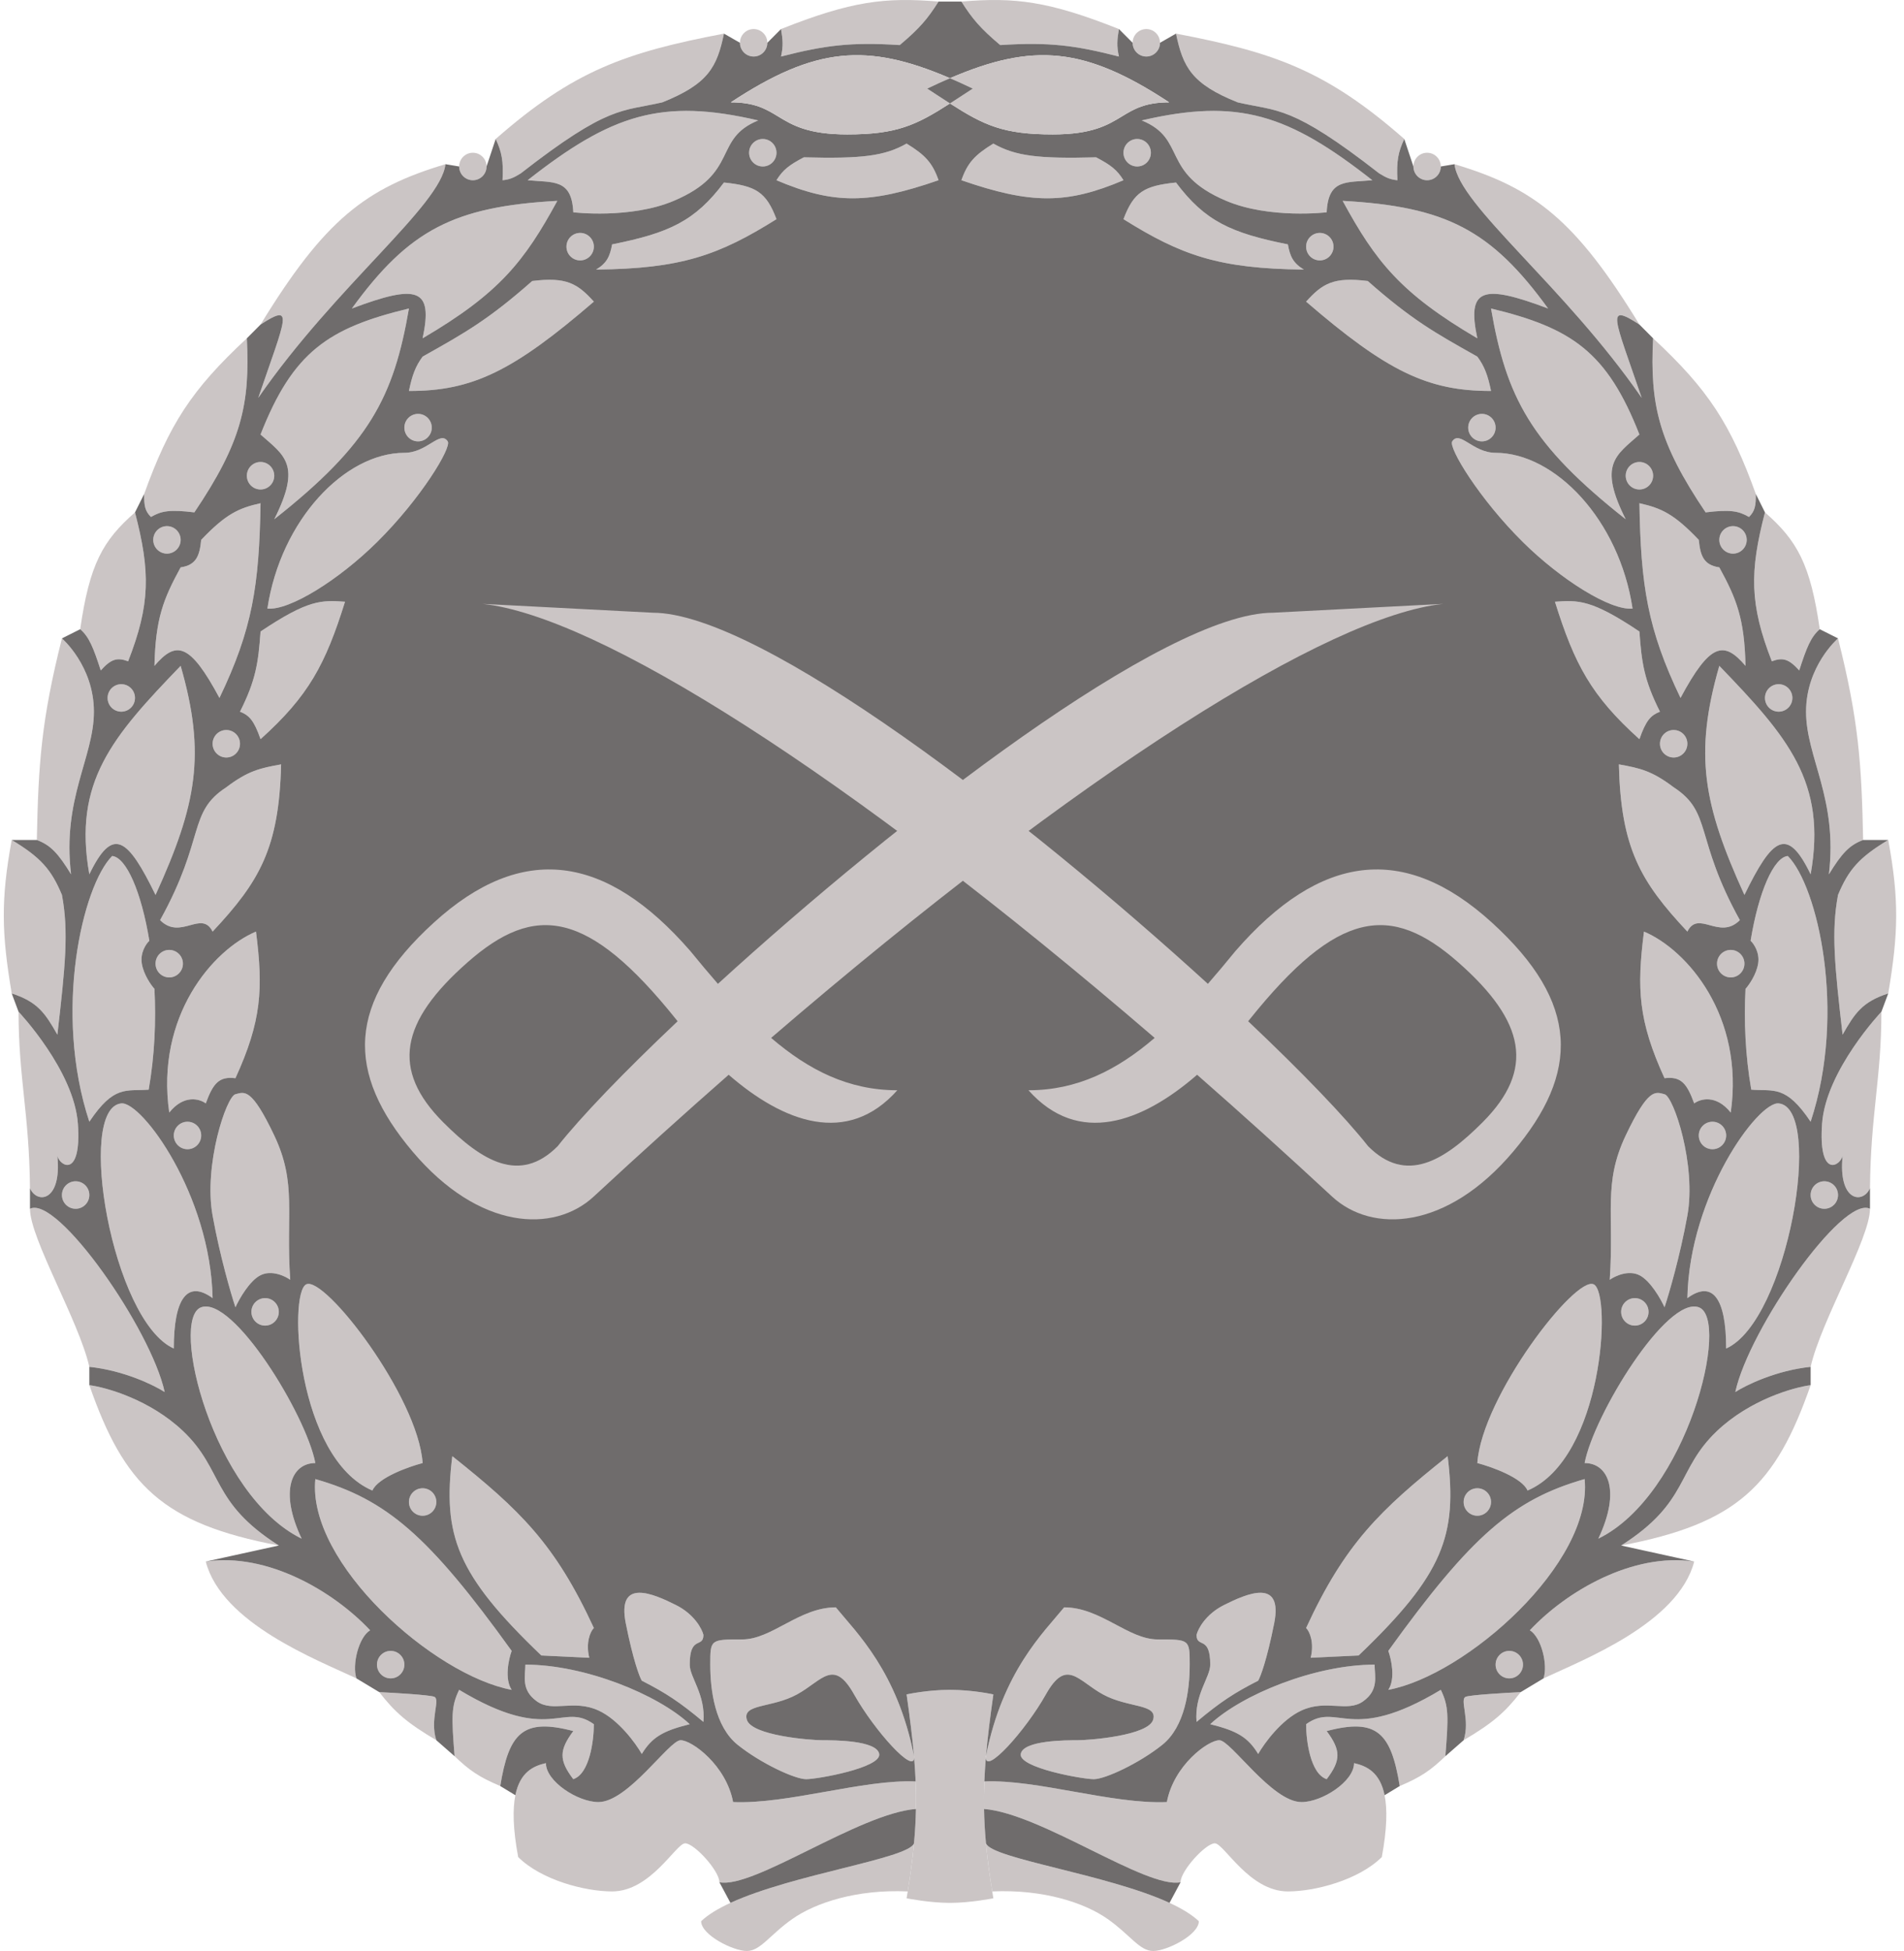 <svg width="164" height="168" viewBox="0 0 164 168" fill="none" xmlns="http://www.w3.org/2000/svg">
<path d="M78.186 162.871C73.763 162.674 70.224 163.858 68.257 165.238C66.291 166.619 65.505 168 64.325 168C63.145 168 60.392 166.619 60.392 165.436C60.997 164.861 61.872 164.338 62.917 163.858C68.325 161.374 78.274 160.051 78.727 158.729C78.609 160.007 78.43 161.36 78.186 162.871Z" fill="#CBC5C5"/>
<path d="M78.727 151.228C78.728 151.242 78.729 151.255 78.73 151.269C78.848 152.937 75.322 149.038 73.567 145.907C71.797 142.751 70.814 144.724 68.651 145.907C66.488 147.091 63.932 146.696 64.325 148.077C64.718 149.458 69.831 149.852 70.814 149.852C71.797 149.852 75.533 149.852 75.73 151.036C75.926 152.219 70.421 153.206 69.437 153.206C68.454 153.206 65.505 151.825 63.538 150.247C61.572 148.669 61.179 145.513 61.179 143.343C61.179 141.173 61.179 141.173 63.932 141.173C66.488 141.173 68.847 138.411 71.993 138.411C73.763 140.581 77.303 143.935 78.727 151.228Z" fill="#CBC5C5"/>
<path d="M59.409 143.343C59.409 140.778 60.589 141.962 60.589 140.778C60.458 140.252 59.802 139.003 58.229 138.214C56.263 137.228 53.117 135.847 53.903 139.792C54.532 142.948 55.083 144.395 55.28 144.724C57.327 145.773 58.485 146.515 60.589 148.274C60.785 145.907 59.409 144.447 59.409 143.343Z" fill="#CBC5C5"/>
<path d="M59.409 148.471C56.656 145.907 50.364 143.343 45.252 143.343C45.252 144.329 44.858 145.513 46.235 146.499C47.611 147.485 49.381 146.302 51.544 147.288C53.274 148.077 54.755 150.115 55.28 151.036C56.157 149.599 57.089 149.046 59.409 148.471Z" fill="#CBC5C5"/>
<path d="M49.381 153.206C50.797 152.732 51.151 149.852 51.151 148.471C48.398 146.499 47.414 150.247 39.549 145.513C38.856 146.941 38.888 147.809 39.156 151.228C40.415 152.43 41.233 153.014 43.089 153.797C43.834 149.23 45.034 147.912 49.381 149.063C48.162 150.705 48.128 151.564 49.381 153.206Z" fill="#CBC5C5"/>
<path d="M61.965 162.082C61.965 161.096 59.802 158.729 59.016 158.729C58.229 158.729 56.066 162.871 52.724 162.871C50.36 162.871 46.62 161.885 44.632 159.912C44.177 157.465 44.151 155.77 44.391 154.587C44.789 152.624 45.917 152.071 47.021 151.825C47.021 153.403 49.774 155.178 51.544 155.178C54.1 155.178 57.639 149.852 58.623 149.852C59.606 149.852 62.555 152.022 63.145 155.178C67.864 155.376 74.353 153.206 78.867 153.403C78.9 154.203 78.909 154.985 78.895 155.77C73.96 156.165 64.915 162.674 61.965 162.082Z" fill="#CBC5C5"/>
<path d="M50.757 142.751C50.443 141.489 50.823 140.515 51.151 140.187C47.81 132.94 44.784 130.03 38.959 125.392C38.125 132.222 39.307 135.552 46.628 142.554L50.757 142.751Z" fill="#CBC5C5"/>
<path d="M32.47 143.343C32.47 143.996 32.999 144.526 33.65 144.526C34.302 144.526 34.83 143.996 34.83 143.343C34.83 142.689 34.302 142.159 33.65 142.159C32.999 142.159 32.47 142.689 32.47 143.343Z" fill="#CBC5C5"/>
<path d="M35.223 129.337C35.223 129.991 35.751 130.521 36.403 130.521C37.055 130.521 37.583 129.991 37.583 129.337C37.583 128.684 37.055 128.154 36.403 128.154C35.751 128.154 35.223 128.684 35.223 129.337Z" fill="#CBC5C5"/>
<path d="M21.655 112.965C21.655 113.619 22.184 114.149 22.835 114.149C23.487 114.149 24.015 113.619 24.015 112.965C24.015 112.311 23.487 111.782 22.835 111.782C22.184 111.782 21.655 112.311 21.655 112.965Z" fill="#CBC5C5"/>
<path d="M5.335 102.905C5.335 103.559 5.863 104.088 6.515 104.088C7.166 104.088 7.695 103.559 7.695 102.905C7.695 102.251 7.166 101.721 6.515 101.721C5.863 101.721 5.335 102.251 5.335 102.905Z" fill="#CBC5C5"/>
<path d="M14.97 97.776C14.97 98.43 15.498 98.96 16.15 98.96C16.801 98.96 17.33 98.43 17.33 97.776C17.33 97.123 16.801 96.593 16.15 96.593C15.498 96.593 14.97 97.123 14.97 97.776Z" fill="#CBC5C5"/>
<path d="M13.397 82.982C13.397 83.635 13.925 84.165 14.577 84.165C15.228 84.165 15.757 83.635 15.757 82.982C15.757 82.328 15.228 81.798 14.577 81.798C13.925 81.798 13.397 82.328 13.397 82.982Z" fill="#CBC5C5"/>
<path d="M9.268 60.1C9.268 60.754 9.796 61.283 10.447 61.283C11.099 61.283 11.627 60.754 11.627 60.1C11.627 59.446 11.099 58.916 10.447 58.916C9.796 58.916 9.268 59.446 9.268 60.1Z" fill="#CBC5C5"/>
<path d="M18.313 64.045C18.313 64.699 18.841 65.229 19.493 65.229C20.144 65.229 20.672 64.699 20.672 64.045C20.672 63.391 20.144 62.862 19.493 62.862C18.841 62.862 18.313 63.391 18.313 64.045Z" fill="#CBC5C5"/>
<path d="M13.2 46.489C13.2 47.143 13.729 47.673 14.38 47.673C15.032 47.673 15.56 47.143 15.56 46.489C15.56 45.836 15.032 45.306 14.38 45.306C13.729 45.306 13.2 45.836 13.2 46.489Z" fill="#CBC5C5"/>
<path d="M21.262 40.966C21.262 41.62 21.791 42.15 22.442 42.15C23.094 42.15 23.622 41.62 23.622 40.966C23.622 40.312 23.094 39.782 22.442 39.782C21.791 39.782 21.262 40.312 21.262 40.966Z" fill="#CBC5C5"/>
<path d="M34.83 36.824C34.83 37.477 35.358 38.007 36.01 38.007C36.661 38.007 37.19 37.477 37.19 36.824C37.19 36.17 36.661 35.64 36.01 35.64C35.358 35.64 34.83 36.17 34.83 36.824Z" fill="#CBC5C5"/>
<path d="M48.791 21.24C48.791 21.894 49.319 22.424 49.971 22.424C50.622 22.424 51.151 21.894 51.151 21.24C51.151 20.587 50.622 20.057 49.971 20.057C49.319 20.057 48.791 20.587 48.791 21.24Z" fill="#CBC5C5"/>
<path d="M39.549 14.336C39.549 14.99 40.077 15.52 40.729 15.52C41.38 15.52 41.909 14.99 41.909 14.336C41.909 13.682 41.38 13.153 40.729 13.153C40.077 13.153 39.549 13.682 39.549 14.336Z" fill="#CBC5C5"/>
<path d="M64.522 13.153C64.522 13.806 65.05 14.336 65.701 14.336C66.353 14.336 66.881 13.806 66.881 13.153C66.881 12.499 66.353 11.969 65.701 11.969C65.05 11.969 64.522 12.499 64.522 13.153Z" fill="#CBC5C5"/>
<path d="M63.735 3.684C63.735 4.338 64.263 4.868 64.915 4.868C65.566 4.868 66.094 4.338 66.094 3.684C66.094 3.031 65.566 2.501 64.915 2.501C64.263 2.501 63.735 3.031 63.735 3.684Z" fill="#CBC5C5"/>
<path d="M44.072 142.159C43.809 142.883 43.442 144.566 44.072 145.513C37.383 144.273 26.446 134.609 27.161 127.365C33.266 129.111 36.905 132.207 44.072 142.159Z" fill="#CBC5C5"/>
<path d="M36.403 125.984C36.01 120.264 27.948 109.809 26.375 110.598C24.802 111.387 25.588 125.59 32.077 128.351C32.549 127.247 35.158 126.313 36.403 125.984Z" fill="#CBC5C5"/>
<path d="M31.88 140.384C28.734 137.031 23.032 133.677 17.723 134.466C19.099 139.792 27.358 142.948 30.701 144.526C30.307 143.343 30.897 140.976 31.88 140.384Z" fill="#CBC5C5"/>
<path d="M37.583 149.852C36.993 148.077 37.976 146.302 37.386 146.104C36.914 145.947 34.043 145.776 32.667 145.71C34.005 147.434 35.047 148.353 37.583 149.852Z" fill="#CBC5C5"/>
<path d="M27.161 125.984C26.375 121.842 20.082 111.584 17.33 112.571C14.577 113.557 18.313 128.746 25.982 132.494C24.015 128.351 25.146 125.984 27.161 125.984Z" fill="#CBC5C5"/>
<path d="M24.998 110.203C24.605 104.483 25.588 101.919 23.622 97.776C21.655 93.634 21.066 94.028 20.279 94.226C19.493 94.423 17.526 100.341 18.313 104.68C18.942 108.152 19.886 111.387 20.279 112.571C20.607 111.847 21.498 110.282 22.442 109.809C23.386 109.336 24.54 109.875 24.998 110.203Z" fill="#CBC5C5"/>
<path d="M18.313 111.782C18.136 102.905 12.217 94.837 10.447 95.015C6.515 95.409 9.661 113.754 14.97 116.121C14.97 111.782 16.15 110.203 18.313 111.782Z" fill="#CBC5C5"/>
<path d="M24.015 133.085C18.116 129.337 19.296 126.576 15.757 123.222C12.925 120.54 9.202 119.475 7.695 119.277C10.699 127.891 13.989 131.19 24.015 133.085Z" fill="#CBC5C5"/>
<path d="M14.184 119.869C13.004 114.442 4.942 102.905 2.582 104.088C2.582 106.653 6.803 113.754 7.695 117.699C10.683 118.015 13.266 119.277 14.184 119.869Z" fill="#CBC5C5"/>
<path d="M22.049 80.22C18.313 81.798 13.397 87.519 14.577 95.804C15.835 94.226 17.198 94.62 17.723 95.015C18.365 93.26 18.881 92.672 20.279 92.845C22.543 87.896 22.676 85.135 22.049 80.22Z" fill="#CBC5C5"/>
<path d="M9.661 73.711C7.105 76.275 4.572 87.129 7.695 96.593C9.839 93.39 10.875 93.985 12.807 93.831C13.323 90.881 13.446 87.892 13.303 85.152C13.006 84.823 12.374 83.929 12.217 82.982C12.06 82.035 12.583 81.272 12.864 81.009C12.174 76.786 10.87 73.823 9.661 73.711Z" fill="#CBC5C5"/>
<path d="M1.599 87.124C1.599 92.845 2.521 95.882 2.582 102.313C3.172 103.694 5.335 103.497 4.942 99.552C5.223 100.492 7.027 101.396 6.711 96.79C6.396 92.184 1.599 87.124 1.599 87.124Z" fill="#CBC5C5"/>
<path d="M24.212 65.82C24.038 73.016 22.371 75.892 18.313 80.22C17.358 78.31 15.56 81.009 13.79 79.234C17.723 72.133 16.15 69.963 19.493 67.793C21.365 66.373 22.389 66.148 24.212 65.82Z" fill="#CBC5C5"/>
<path d="M15.56 57.338C9.661 63.453 6.28 67.343 7.695 75.289C9.715 71.104 10.992 72.134 13.397 77.064C16.949 69.273 17.751 64.948 15.56 57.338Z" fill="#CBC5C5"/>
<path d="M4.942 89.097C5.628 83.149 5.925 80.22 5.335 77.064C4.424 74.873 3.499 73.827 1.009 72.33C0.06 77.495 0.138 80.381 1.009 85.546C3.23 86.263 3.888 87.236 4.942 89.097Z" fill="#CBC5C5"/>
<path d="M6.122 75.289C5.335 68.779 8.088 65.229 8.088 61.283C8.088 57.338 5.335 54.971 5.335 54.971C3.557 62.022 3.306 65.756 3.172 72.33C4.351 72.774 5.003 73.462 6.122 75.289Z" fill="#CBC5C5"/>
<path d="M29.718 51.815C28.025 57.227 26.583 59.924 22.442 63.651C21.875 62.029 21.475 61.605 20.672 61.283C22.038 58.575 22.252 57.064 22.442 54.38C26.582 51.604 27.709 51.678 29.718 51.815Z" fill="#CBC5C5"/>
<path d="M18.903 60.1C16.343 55.328 15.162 55.163 13.303 57.338C13.397 53.266 14.069 51.582 15.56 48.856C16.945 48.654 17.196 47.802 17.33 46.489C19.457 44.256 20.551 43.757 22.442 43.333C22.324 50.416 21.75 54.174 18.903 60.1Z" fill="#CBC5C5"/>
<path d="M11.627 44.122C8.838 46.56 7.709 48.612 6.908 54.182C7.664 54.83 8.038 55.745 8.678 57.733C9.574 56.736 10.093 56.594 11.037 56.944C12.954 52.038 12.957 49.232 11.627 44.122Z" fill="#CBC5C5"/>
<path d="M23.032 52.407C24.182 44.756 29.718 38.993 34.83 38.993C36.796 38.993 37.91 37.021 38.566 38.007C38.917 38.536 36.249 42.95 32.47 46.686C29.204 49.916 24.947 52.59 23.032 52.407Z" fill="#CBC5C5"/>
<path d="M35.223 26.566C28.267 28.241 25.232 30.306 22.442 37.415C24.479 39.225 26.009 39.985 23.622 44.714C31.83 38.242 33.908 34.195 35.223 26.566Z" fill="#CBC5C5"/>
<path d="M21.262 29.131C16.466 33.587 14.576 36.557 12.414 42.544C12.411 43.509 12.472 43.998 13.004 44.517C13.893 43.999 14.628 43.86 16.74 44.122C20.816 38.076 21.545 34.815 21.262 29.131Z" fill="#CBC5C5"/>
<path d="M48.004 17.295C39.118 17.788 35.226 19.79 30.307 26.566C35.976 24.431 37.323 24.823 36.403 29.131C43.003 25.259 45.157 22.524 48.004 17.295Z" fill="#CBC5C5"/>
<path d="M38.369 14.139C37.976 17.689 28.931 24.593 22.245 34.259C24.605 27.355 25.406 26.02 22.442 27.947C27.938 18.958 31.478 16.194 38.369 14.139Z" fill="#CBC5C5"/>
<path d="M51.151 25.974C49.748 24.422 48.793 23.828 45.841 24.199C42.077 27.521 40.041 28.665 36.567 30.616L36.403 30.709C35.786 31.543 35.505 32.308 35.223 33.667C40.701 33.679 44.215 31.948 51.151 25.974Z" fill="#CBC5C5"/>
<path d="M58.033 17.295C54.297 18.873 49.381 18.281 49.381 18.281C49.247 15.362 47.64 15.737 45.448 15.52C52.701 9.82 57.016 8.437 65.308 10.371C61.375 11.969 63.735 14.886 58.033 17.295Z" fill="#CBC5C5"/>
<path d="M51.347 23.213C58.681 23.14 61.916 21.98 66.881 18.873C65.997 16.517 65.083 15.999 62.358 15.717C59.866 19.047 57.606 20.068 52.724 21.043C52.533 22.091 52.267 22.656 51.347 23.213Z" fill="#CBC5C5"/>
<path d="M62.358 2.895C61.758 5.762 61.027 7.222 57.049 8.813C53.553 9.623 52.442 9.017 44.858 14.928C44.223 15.327 43.879 15.459 43.285 15.52C43.374 13.868 43.222 13.09 42.695 11.969C49.423 6.063 53.904 4.511 62.358 2.895Z" fill="#CBC5C5"/>
<path d="M80.842 15.52C80.315 14.021 79.694 13.346 78.089 12.364C76.182 13.445 74.211 13.678 69.241 13.547C67.978 14.207 67.432 14.629 66.881 15.52C71.775 17.598 74.855 17.591 80.842 15.52Z" fill="#CBC5C5"/>
<path d="M80.842 0.134C79.909 1.607 79.225 2.43 77.499 3.881C73.266 3.612 71.055 3.903 67.274 4.868C67.478 3.945 67.427 3.424 67.274 2.501C73.368 0.082 76.244 -0.247 80.842 0.134Z" fill="#CBC5C5"/>
<path d="M85.466 162.871C89.889 162.674 93.428 163.858 95.395 165.238C97.361 166.619 98.148 168 99.328 168C100.507 168 103.26 166.619 103.26 165.436C102.655 164.861 101.78 164.338 100.736 163.858C95.327 161.374 85.379 160.051 84.926 158.729C85.043 160.007 85.222 161.36 85.466 162.871Z" fill="#CBC5C5"/>
<path d="M84.926 151.228C84.924 151.242 84.923 151.255 84.922 151.269C84.805 152.937 88.33 149.038 90.086 145.907C91.856 142.751 92.839 144.724 95.002 145.907C97.165 147.091 99.721 146.696 99.328 148.077C98.934 149.458 93.822 149.852 92.839 149.852C91.856 149.852 88.119 149.852 87.923 151.036C87.726 152.219 93.232 153.206 94.215 153.206C95.198 153.206 98.148 151.825 100.114 150.247C102.08 148.669 102.474 145.513 102.474 143.343C102.474 141.173 102.474 141.173 99.721 141.173C97.165 141.173 94.805 138.411 91.659 138.411C89.889 140.581 86.35 143.935 84.926 151.228Z" fill="#CBC5C5"/>
<path d="M104.243 143.343C104.243 140.778 103.064 141.962 103.064 140.778C103.195 140.252 103.85 139.003 105.423 138.214C107.389 137.228 110.536 135.847 109.749 139.792C109.12 142.948 108.569 144.395 108.373 144.724C106.325 145.773 105.167 146.515 103.064 148.274C102.867 145.907 104.243 144.447 104.243 143.343Z" fill="#CBC5C5"/>
<path d="M104.243 148.471C106.996 145.907 113.288 143.343 118.401 143.343C118.401 144.329 118.794 145.513 117.418 146.499C116.041 147.485 114.272 146.302 112.109 147.288C110.378 148.077 108.897 150.115 108.373 151.036C107.496 149.599 106.564 149.046 104.243 148.471Z" fill="#CBC5C5"/>
<path d="M114.272 153.206C112.856 152.732 112.502 149.852 112.502 148.471C115.255 146.499 116.238 150.247 124.103 145.513C124.796 146.941 124.764 147.809 124.496 151.228C123.238 152.43 122.419 153.014 120.564 153.797C119.818 149.23 118.618 147.912 114.272 149.063C115.491 150.705 115.524 151.564 114.272 153.206Z" fill="#CBC5C5"/>
<path d="M101.687 162.082C101.687 161.096 103.85 158.729 104.637 158.729C105.423 158.729 107.586 162.871 110.929 162.871C113.293 162.871 117.033 161.885 119.021 159.912C119.476 157.465 119.501 155.77 119.261 154.587C118.863 152.624 117.735 152.071 116.631 151.825C116.631 153.403 113.878 155.178 112.109 155.178C109.552 155.178 106.013 149.852 105.03 149.852C104.047 149.852 101.097 152.022 100.507 155.178C95.788 155.376 89.299 153.206 84.785 153.403C84.752 154.203 84.743 154.985 84.758 155.77C89.692 156.165 98.738 162.674 101.687 162.082Z" fill="#CBC5C5"/>
<path d="M112.895 142.751C113.21 141.489 112.83 140.515 112.502 140.187C115.843 132.94 118.868 130.03 124.693 125.392C125.527 132.222 124.346 135.552 117.024 142.554L112.895 142.751Z" fill="#CBC5C5"/>
<path d="M131.182 143.343C131.182 143.996 130.654 144.526 130.002 144.526C129.351 144.526 128.822 143.996 128.822 143.343C128.822 142.689 129.351 142.159 130.002 142.159C130.654 142.159 131.182 142.689 131.182 143.343Z" fill="#CBC5C5"/>
<path d="M128.429 129.337C128.429 129.991 127.901 130.521 127.249 130.521C126.598 130.521 126.07 129.991 126.07 129.337C126.07 128.684 126.598 128.154 127.249 128.154C127.901 128.154 128.429 128.684 128.429 129.337Z" fill="#CBC5C5"/>
<path d="M141.997 112.965C141.997 113.619 141.469 114.149 140.817 114.149C140.165 114.149 139.637 113.619 139.637 112.965C139.637 112.311 140.165 111.782 140.817 111.782C141.469 111.782 141.997 112.311 141.997 112.965Z" fill="#CBC5C5"/>
<path d="M158.317 102.905C158.317 103.559 157.789 104.088 157.138 104.088C156.486 104.088 155.958 103.559 155.958 102.905C155.958 102.251 156.486 101.721 157.138 101.721C157.789 101.721 158.317 102.251 158.317 102.905Z" fill="#CBC5C5"/>
<path d="M148.682 97.776C148.682 98.43 148.154 98.96 147.503 98.96C146.851 98.96 146.323 98.43 146.323 97.776C146.323 97.123 146.851 96.593 147.503 96.593C148.154 96.593 148.682 97.123 148.682 97.776Z" fill="#CBC5C5"/>
<path d="M150.255 82.982C150.255 83.635 149.727 84.165 149.076 84.165C148.424 84.165 147.896 83.635 147.896 82.982C147.896 82.328 148.424 81.798 149.076 81.798C149.727 81.798 150.255 82.328 150.255 82.982Z" fill="#CBC5C5"/>
<path d="M154.385 60.1C154.385 60.754 153.856 61.283 153.205 61.283C152.553 61.283 152.025 60.754 152.025 60.1C152.025 59.446 152.553 58.916 153.205 58.916C153.856 58.916 154.385 59.446 154.385 60.1Z" fill="#CBC5C5"/>
<path d="M145.34 64.045C145.34 64.699 144.811 65.229 144.16 65.229C143.508 65.229 142.98 64.699 142.98 64.045C142.98 63.391 143.508 62.862 144.16 62.862C144.811 62.862 145.34 63.391 145.34 64.045Z" fill="#CBC5C5"/>
<path d="M150.452 46.489C150.452 47.143 149.924 47.673 149.272 47.673C148.621 47.673 148.092 47.143 148.092 46.489C148.092 45.836 148.621 45.306 149.272 45.306C149.924 45.306 150.452 45.836 150.452 46.489Z" fill="#CBC5C5"/>
<path d="M142.39 40.966C142.39 41.62 141.862 42.15 141.21 42.15C140.559 42.15 140.03 41.62 140.03 40.966C140.03 40.312 140.559 39.782 141.21 39.782C141.862 39.782 142.39 40.312 142.39 40.966Z" fill="#CBC5C5"/>
<path d="M128.822 36.824C128.822 37.477 128.294 38.007 127.643 38.007C126.991 38.007 126.463 37.477 126.463 36.824C126.463 36.17 126.991 35.64 127.643 35.64C128.294 35.64 128.822 36.17 128.822 36.824Z" fill="#CBC5C5"/>
<path d="M114.861 21.24C114.861 21.894 114.333 22.424 113.682 22.424C113.03 22.424 112.502 21.894 112.502 21.24C112.502 20.587 113.03 20.057 113.682 20.057C114.333 20.057 114.861 20.587 114.861 21.24Z" fill="#CBC5C5"/>
<path d="M124.103 14.336C124.103 14.99 123.575 15.52 122.923 15.52C122.272 15.52 121.744 14.99 121.744 14.336C121.744 13.682 122.272 13.153 122.923 13.153C123.575 13.153 124.103 13.682 124.103 14.336Z" fill="#CBC5C5"/>
<path d="M99.131 13.153C99.131 13.806 98.603 14.336 97.951 14.336C97.299 14.336 96.771 13.806 96.771 13.153C96.771 12.499 97.299 11.969 97.951 11.969C98.603 11.969 99.131 12.499 99.131 13.153Z" fill="#CBC5C5"/>
<path d="M99.917 3.684C99.917 4.338 99.389 4.868 98.738 4.868C98.086 4.868 97.558 4.338 97.558 3.684C97.558 3.031 98.086 2.501 98.738 2.501C99.389 2.501 99.917 3.031 99.917 3.684Z" fill="#CBC5C5"/>
<path d="M119.581 142.159C119.843 142.883 120.21 144.566 119.581 145.513C126.27 144.273 137.207 134.609 136.491 127.365C130.387 129.111 126.748 132.207 119.581 142.159Z" fill="#CBC5C5"/>
<path d="M127.249 125.984C127.643 120.264 135.705 109.809 137.278 110.598C138.851 111.387 138.064 125.59 131.575 128.351C131.103 127.247 128.495 126.313 127.249 125.984Z" fill="#CBC5C5"/>
<path d="M131.772 140.384C134.918 137.031 140.62 133.677 145.929 134.466C144.553 139.792 136.294 142.948 132.952 144.526C133.345 143.343 132.755 140.976 131.772 140.384Z" fill="#CBC5C5"/>
<path d="M126.07 149.852C126.659 148.077 125.676 146.302 126.266 146.104C126.738 145.947 129.609 145.776 130.985 145.71C129.648 147.434 128.605 148.353 126.07 149.852Z" fill="#CBC5C5"/>
<path d="M136.491 125.984C137.278 121.842 143.57 111.584 146.323 112.571C149.076 113.557 145.34 128.746 137.671 132.494C139.637 128.351 138.507 125.984 136.491 125.984Z" fill="#CBC5C5"/>
<path d="M138.654 110.203C139.047 104.483 138.064 101.919 140.03 97.776C141.997 93.634 142.587 94.028 143.373 94.226C144.16 94.423 146.126 100.341 145.34 104.68C144.71 108.152 143.767 111.387 143.373 112.571C143.046 111.847 142.154 110.282 141.21 109.809C140.266 109.336 139.113 109.875 138.654 110.203Z" fill="#CBC5C5"/>
<path d="M145.34 111.782C145.516 102.905 151.435 94.837 153.205 95.015C157.138 95.409 153.991 113.754 148.682 116.121C148.682 111.782 147.503 110.203 145.34 111.782Z" fill="#CBC5C5"/>
<path d="M139.637 133.085C145.536 129.337 144.356 126.576 147.896 123.222C150.727 120.54 154.45 119.475 155.958 119.277C152.953 127.891 149.663 131.19 139.637 133.085Z" fill="#CBC5C5"/>
<path d="M149.469 119.869C150.649 114.442 158.711 102.905 161.07 104.088C161.07 106.653 156.849 113.754 155.958 117.699C152.969 118.015 150.386 119.277 149.469 119.869Z" fill="#CBC5C5"/>
<path d="M141.604 80.22C145.34 81.798 150.255 87.519 149.076 95.804C147.817 94.226 146.454 94.62 145.929 95.015C145.287 93.26 144.772 92.672 143.373 92.845C141.109 87.896 140.977 85.135 141.604 80.22Z" fill="#CBC5C5"/>
<path d="M153.991 73.711C156.548 76.275 159.081 87.129 155.958 96.593C153.813 93.39 152.777 93.985 150.845 93.831C150.329 90.881 150.207 87.892 150.35 85.152C150.646 84.823 151.278 83.929 151.435 82.982C151.592 82.035 151.069 81.272 150.788 81.009C151.478 76.786 152.782 73.823 153.991 73.711Z" fill="#CBC5C5"/>
<path d="M162.053 87.124C162.053 92.845 161.132 95.882 161.07 102.313C160.48 103.694 158.317 103.497 158.711 99.552C158.429 100.492 156.626 101.396 156.941 96.79C157.256 92.184 162.053 87.124 162.053 87.124Z" fill="#CBC5C5"/>
<path d="M139.441 65.82C139.615 73.016 141.282 75.892 145.34 80.22C146.295 78.31 148.092 81.009 149.862 79.234C145.929 72.133 147.503 69.963 144.16 67.793C142.287 66.373 141.264 66.148 139.441 65.82Z" fill="#CBC5C5"/>
<path d="M148.092 57.338C153.991 63.453 157.372 67.343 155.958 75.289C153.938 71.104 152.66 72.134 150.255 77.064C146.704 69.273 145.901 64.948 148.092 57.338Z" fill="#CBC5C5"/>
<path d="M158.711 89.097C158.024 83.149 157.727 80.22 158.317 77.064C159.228 74.873 160.153 73.827 162.643 72.33C163.593 77.495 163.514 80.381 162.643 85.546C160.422 86.263 159.764 87.236 158.711 89.097Z" fill="#CBC5C5"/>
<path d="M157.531 75.289C158.317 68.779 155.564 65.229 155.564 61.283C155.564 57.338 158.317 54.971 158.317 54.971C160.095 62.022 160.347 65.756 160.48 72.33C159.301 72.774 158.65 73.462 157.531 75.289Z" fill="#CBC5C5"/>
<path d="M133.935 51.815C135.628 57.227 137.069 59.924 141.21 63.651C141.777 62.029 142.177 61.605 142.98 61.283C141.615 58.575 141.4 57.064 141.21 54.38C137.07 51.604 135.944 51.678 133.935 51.815Z" fill="#CBC5C5"/>
<path d="M144.75 60.1C147.309 55.328 148.491 55.163 150.35 57.338C150.255 53.266 149.583 51.582 148.092 48.856C146.707 48.654 146.457 47.802 146.323 46.489C144.196 44.256 143.101 43.757 141.21 43.333C141.329 50.416 141.903 54.174 144.75 60.1Z" fill="#CBC5C5"/>
<path d="M152.025 44.122C154.814 46.56 155.943 48.612 156.744 54.182C155.988 54.83 155.614 55.745 154.975 57.733C154.078 56.736 153.56 56.594 152.615 56.944C150.698 52.038 150.695 49.232 152.025 44.122Z" fill="#CBC5C5"/>
<path d="M140.62 52.407C139.471 44.756 133.935 38.993 128.822 38.993C126.856 38.993 125.742 37.021 125.086 38.007C124.735 38.536 127.404 42.95 131.182 46.686C134.449 49.916 138.706 52.59 140.62 52.407Z" fill="#CBC5C5"/>
<path d="M128.429 26.566C135.385 28.241 138.42 30.306 141.21 37.415C139.174 39.225 137.643 39.985 140.03 44.714C131.822 38.242 129.744 34.195 128.429 26.566Z" fill="#CBC5C5"/>
<path d="M142.39 29.131C147.186 33.587 149.077 36.557 151.239 42.544C151.241 43.509 151.18 43.998 150.649 44.517C149.759 43.999 149.024 43.86 146.913 44.122C142.837 38.076 142.107 34.815 142.39 29.131Z" fill="#CBC5C5"/>
<path d="M115.648 17.295C124.534 17.788 128.427 19.79 133.345 26.566C127.676 24.431 126.329 24.823 127.249 29.131C120.65 25.259 118.496 22.524 115.648 17.295Z" fill="#CBC5C5"/>
<path d="M125.283 14.139C125.676 17.689 134.721 24.593 141.407 34.259C139.047 27.355 138.246 26.02 141.21 27.947C135.714 18.958 132.175 16.194 125.283 14.139Z" fill="#CBC5C5"/>
<path d="M112.502 25.974C113.904 24.422 114.859 23.828 117.811 24.199C121.576 27.521 123.612 28.665 127.086 30.616L127.249 30.709C127.866 31.543 128.148 32.308 128.429 33.667C122.951 33.679 119.438 31.948 112.502 25.974Z" fill="#CBC5C5"/>
<path d="M105.62 17.295C109.356 18.873 114.272 18.281 114.272 18.281C114.405 15.362 116.013 15.737 118.204 15.52C110.951 9.82 106.637 8.437 98.344 10.371C102.277 11.969 99.917 14.886 105.62 17.295Z" fill="#CBC5C5"/>
<path d="M112.305 23.213C104.971 23.14 101.736 21.98 96.771 18.873C97.656 16.517 98.569 15.999 101.294 15.717C103.786 19.047 106.047 20.068 110.929 21.043C111.119 22.091 111.386 22.656 112.305 23.213Z" fill="#CBC5C5"/>
<path d="M101.294 2.895C101.895 5.762 102.625 7.222 106.603 8.813C110.1 9.623 111.21 9.017 118.794 14.928C119.429 15.327 119.774 15.459 120.367 15.52C120.279 13.868 120.43 13.09 120.957 11.969C114.229 6.063 109.748 4.511 101.294 2.895Z" fill="#CBC5C5"/>
<path d="M82.81 15.52C83.337 14.021 83.958 13.346 85.563 12.364C87.471 13.445 89.441 13.678 94.412 13.547C95.674 14.207 96.22 14.629 96.771 15.52C91.877 17.598 88.798 17.591 82.81 15.52Z" fill="#CBC5C5"/>
<path d="M82.81 0.134C83.743 1.607 84.428 2.43 86.153 3.881C90.386 3.612 92.597 3.903 96.378 4.868C96.174 3.945 96.225 3.424 96.378 2.501C90.284 0.082 87.408 -0.247 82.81 0.134Z" fill="#CBC5C5"/>
<path d="M78.089 163.463C78.089 163.463 80.056 163.858 81.826 163.858C83.596 163.858 85.563 163.463 85.563 163.463C85.53 163.263 85.497 163.066 85.466 162.871C85.222 161.36 85.043 160.007 84.926 158.729C84.831 157.709 84.776 156.737 84.758 155.77C84.743 154.985 84.752 154.203 84.785 153.403C84.814 152.711 84.859 152.004 84.922 151.269L84.926 151.228C85.062 149.64 85.277 147.915 85.563 145.907C85.563 145.907 83.793 145.513 81.826 145.513C79.86 145.513 78.089 145.907 78.089 145.907C78.376 147.915 78.59 149.64 78.727 151.228L78.73 151.269C78.793 152.004 78.839 152.711 78.867 153.403C78.9 154.203 78.909 154.985 78.895 155.77C78.876 156.737 78.821 157.709 78.727 158.729C78.609 160.007 78.43 161.36 78.186 162.871C78.155 163.066 78.123 163.263 78.089 163.463Z" fill="#CBC5C5"/>
<path fill-rule="evenodd" clip-rule="evenodd" d="M78.089 145.907C78.089 145.907 79.86 145.513 81.826 145.513C83.793 145.513 85.563 145.907 85.563 145.907C85.277 147.915 85.062 149.64 84.926 151.228C86.35 143.935 89.889 140.581 91.659 138.411C94.805 138.411 97.165 141.173 99.721 141.173C102.474 141.173 102.474 141.173 102.474 143.343C102.474 145.513 102.08 148.669 100.114 150.247C98.148 151.825 95.198 153.206 94.215 153.206C93.232 153.206 87.726 152.219 87.923 151.036C88.119 149.852 91.856 149.852 92.839 149.852C93.822 149.852 98.934 149.458 99.328 148.077C99.721 146.696 97.165 147.091 95.002 145.907C92.839 144.724 91.856 142.751 90.086 145.907C88.33 149.038 84.805 152.937 84.922 151.269C84.859 152.004 84.814 152.711 84.785 153.403C89.299 153.206 95.788 155.376 100.507 155.178C101.097 152.022 104.047 149.852 105.03 149.852C106.013 149.852 109.552 155.178 112.109 155.178C113.878 155.178 116.631 153.403 116.631 151.825C117.735 152.071 118.863 152.624 119.261 154.587L120.564 153.797C119.818 149.23 118.618 147.912 114.272 149.063C115.491 150.705 115.524 151.564 114.272 153.206C112.856 152.732 112.502 149.852 112.502 148.471C115.255 146.499 116.238 150.247 124.103 145.513C124.796 146.941 124.764 147.809 124.496 151.228L126.07 149.852C126.659 148.077 125.676 146.302 126.266 146.104C126.738 145.947 129.609 145.776 130.985 145.71L132.952 144.526C133.345 143.343 132.755 140.976 131.772 140.384C134.918 137.031 140.62 133.677 145.929 134.466L139.637 133.085C145.536 129.337 144.356 126.576 147.896 123.222C150.727 120.54 154.45 119.475 155.958 119.277V117.699C152.969 118.015 150.386 119.277 149.469 119.869C150.649 114.442 158.711 102.905 161.07 104.088V102.313C160.48 103.694 158.317 103.497 158.711 99.552C158.429 100.492 156.626 101.396 156.941 96.79C157.256 92.184 162.053 87.124 162.053 87.124L162.643 85.546C160.422 86.263 159.764 87.236 158.711 89.097C158.024 83.149 157.727 80.22 158.317 77.064C159.228 74.873 160.153 73.827 162.643 72.33H160.48C159.301 72.774 158.65 73.462 157.531 75.289C158.317 68.779 155.564 65.229 155.564 61.283C155.564 57.338 158.317 54.971 158.317 54.971L156.744 54.182C155.988 54.83 155.614 55.745 154.975 57.733C154.078 56.736 153.56 56.594 152.615 56.944C150.698 52.038 150.695 49.232 152.025 44.122L151.239 42.544C151.241 43.509 151.18 43.998 150.649 44.517C149.759 43.999 149.024 43.86 146.913 44.122C142.837 38.076 142.107 34.815 142.39 29.131L141.21 27.947C138.246 26.02 139.047 27.355 141.407 34.259C134.721 24.593 125.676 17.689 125.283 14.139L124.103 14.336C124.103 14.99 123.575 15.52 122.923 15.52C122.272 15.52 121.744 14.99 121.744 14.336L120.957 11.969C120.43 13.09 120.279 13.868 120.367 15.52C119.774 15.459 119.429 15.327 118.794 14.928C111.21 9.017 110.1 9.623 106.603 8.813C102.625 7.222 101.895 5.762 101.294 2.895L99.917 3.684C99.917 4.338 99.389 4.868 98.738 4.868C98.086 4.868 97.558 4.338 97.558 3.684L96.378 2.501C96.225 3.424 96.174 3.945 96.378 4.868C92.597 3.903 90.386 3.612 86.153 3.881C84.428 2.43 83.743 1.607 82.81 0.134H82.809H80.843H80.842C79.909 1.607 79.225 2.43 77.499 3.881C73.266 3.612 71.055 3.903 67.274 4.868C67.478 3.945 67.427 3.424 67.274 2.501L66.094 3.684C66.094 4.338 65.566 4.868 64.915 4.868C64.263 4.868 63.735 4.338 63.735 3.684L62.358 2.895C61.758 5.762 61.027 7.222 57.049 8.813C53.553 9.623 52.442 9.017 44.858 14.928C44.223 15.327 43.879 15.459 43.285 15.52C43.374 13.868 43.222 13.09 42.695 11.969L41.909 14.336C41.909 14.99 41.38 15.52 40.729 15.52C40.077 15.52 39.549 14.99 39.549 14.336L38.369 14.139C37.976 17.689 28.931 24.593 22.245 34.259C24.605 27.355 25.406 26.02 22.442 27.947L21.262 29.131C21.545 34.815 20.816 38.076 16.74 44.122C14.628 43.86 13.893 43.999 13.004 44.517C12.472 43.998 12.411 43.509 12.414 42.544L11.627 44.122C12.957 49.232 12.954 52.038 11.037 56.944C10.093 56.594 9.574 56.736 8.678 57.733C8.038 55.745 7.664 54.83 6.908 54.182L5.335 54.971C5.335 54.971 8.088 57.338 8.088 61.283C8.088 65.229 5.335 68.779 6.122 75.289C5.003 73.462 4.351 72.774 3.172 72.33H1.009C3.499 73.827 4.424 74.873 5.335 77.064C5.925 80.22 5.628 83.149 4.942 89.097C3.888 87.236 3.23 86.263 1.009 85.546L1.599 87.124C1.599 87.124 6.396 92.184 6.711 96.79C7.027 101.396 5.223 100.492 4.942 99.552C5.335 103.497 3.172 103.694 2.582 102.313V104.088C4.942 102.905 13.004 114.442 14.184 119.869C13.266 119.277 10.683 118.015 7.695 117.699V119.277C9.202 119.475 12.925 120.54 15.757 123.222C19.296 126.576 18.116 129.337 24.015 133.085L17.723 134.466C23.032 133.677 28.734 137.031 31.88 140.384C30.897 140.976 30.307 143.343 30.701 144.526L32.667 145.71C34.043 145.776 36.914 145.947 37.386 146.104C37.976 146.302 36.993 148.077 37.583 149.852L39.156 151.228C38.888 147.809 38.856 146.941 39.549 145.513C47.414 150.247 48.398 146.499 51.151 148.471C51.151 149.852 50.797 152.732 49.381 153.206C48.128 151.564 48.162 150.705 49.381 149.063C45.034 147.912 43.834 149.23 43.089 153.797L44.391 154.587C44.789 152.624 45.917 152.071 47.021 151.825C47.021 153.403 49.774 155.178 51.544 155.178C54.1 155.178 57.639 149.852 58.623 149.852C59.606 149.852 62.555 152.022 63.145 155.178C67.864 155.376 74.353 153.206 78.867 153.403C78.839 152.711 78.793 152.004 78.73 151.269C78.848 152.937 75.322 149.038 73.567 145.907C71.797 142.751 70.814 144.724 68.651 145.907C66.488 147.091 63.932 146.696 64.325 148.077C64.718 149.458 69.831 149.852 70.814 149.852C71.797 149.852 75.533 149.852 75.73 151.036C75.926 152.219 70.421 153.206 69.437 153.206C68.454 153.206 65.505 151.825 63.538 150.247C61.572 148.669 61.179 145.513 61.179 143.343C61.179 141.173 61.179 141.173 63.932 141.173C66.488 141.173 68.847 138.411 71.993 138.411C73.763 140.581 77.303 143.935 78.727 151.228C78.59 149.64 78.376 147.915 78.089 145.907ZM60.589 140.778C60.589 141.962 59.409 140.778 59.409 143.343C59.409 144.447 60.785 145.907 60.589 148.274C58.485 146.515 57.327 145.773 55.28 144.724C55.083 144.395 54.532 142.948 53.903 139.792C53.117 135.847 56.263 137.228 58.229 138.214C59.802 139.003 60.458 140.252 60.589 140.778ZM45.252 143.343C50.364 143.343 56.656 145.907 59.409 148.471C57.089 149.046 56.157 149.599 55.28 151.036C54.755 150.115 53.274 148.077 51.544 147.288C49.381 146.302 47.611 147.485 46.235 146.499C44.858 145.513 45.252 144.329 45.252 143.343ZM51.151 140.187C50.823 140.515 50.443 141.489 50.757 142.751L46.628 142.554C39.307 135.552 38.125 132.222 38.959 125.392C44.784 130.03 47.81 132.94 51.151 140.187ZM44.072 145.513C43.442 144.566 43.809 142.883 44.072 142.159C36.905 132.207 33.266 129.111 27.161 127.365C26.446 134.609 37.383 144.273 44.072 145.513ZM33.65 144.526C32.999 144.526 32.47 143.996 32.47 143.343C32.47 142.689 32.999 142.159 33.65 142.159C34.302 142.159 34.83 142.689 34.83 143.343C34.83 143.996 34.302 144.526 33.65 144.526ZM36.403 130.521C35.751 130.521 35.223 129.991 35.223 129.337C35.223 128.684 35.751 128.154 36.403 128.154C37.055 128.154 37.583 128.684 37.583 129.337C37.583 129.991 37.055 130.521 36.403 130.521ZM22.835 114.149C22.184 114.149 21.655 113.619 21.655 112.965C21.655 112.311 22.184 111.782 22.835 111.782C23.487 111.782 24.015 112.311 24.015 112.965C24.015 113.619 23.487 114.149 22.835 114.149ZM6.515 104.088C5.863 104.088 5.335 103.559 5.335 102.905C5.335 102.251 5.863 101.721 6.515 101.721C7.166 101.721 7.695 102.251 7.695 102.905C7.695 103.559 7.166 104.088 6.515 104.088ZM16.15 98.96C15.498 98.96 14.97 98.43 14.97 97.776C14.97 97.123 15.498 96.593 16.15 96.593C16.801 96.593 17.33 97.123 17.33 97.776C17.33 98.43 16.801 98.96 16.15 98.96ZM14.577 84.165C13.925 84.165 13.397 83.635 13.397 82.982C13.397 82.328 13.925 81.798 14.577 81.798C15.228 81.798 15.757 82.328 15.757 82.982C15.757 83.635 15.228 84.165 14.577 84.165ZM10.447 61.283C9.796 61.283 9.268 60.754 9.268 60.1C9.268 59.446 9.796 58.916 10.447 58.916C11.099 58.916 11.627 59.446 11.627 60.1C11.627 60.754 11.099 61.283 10.447 61.283ZM19.493 65.229C18.841 65.229 18.313 64.699 18.313 64.045C18.313 63.391 18.841 62.862 19.493 62.862C20.144 62.862 20.672 63.391 20.672 64.045C20.672 64.699 20.144 65.229 19.493 65.229ZM14.38 47.673C13.729 47.673 13.2 47.143 13.2 46.489C13.2 45.836 13.729 45.306 14.38 45.306C15.032 45.306 15.56 45.836 15.56 46.489C15.56 47.143 15.032 47.673 14.38 47.673ZM22.442 42.15C21.791 42.15 21.262 41.62 21.262 40.966C21.262 40.312 21.791 39.782 22.442 39.782C23.094 39.782 23.622 40.312 23.622 40.966C23.622 41.62 23.094 42.15 22.442 42.15ZM36.01 38.007C35.358 38.007 34.83 37.477 34.83 36.824C34.83 36.17 35.358 35.64 36.01 35.64C36.661 35.64 37.19 36.17 37.19 36.824C37.19 37.477 36.661 38.007 36.01 38.007ZM49.971 22.424C49.319 22.424 48.791 21.894 48.791 21.24C48.791 20.587 49.319 20.057 49.971 20.057C50.622 20.057 51.151 20.587 51.151 21.24C51.151 21.894 50.622 22.424 49.971 22.424ZM65.701 14.336C65.05 14.336 64.522 13.806 64.522 13.153C64.522 12.499 65.05 11.969 65.701 11.969C66.353 11.969 66.881 12.499 66.881 13.153C66.881 13.806 66.353 14.336 65.701 14.336ZM26.375 110.598C27.948 109.809 36.01 120.264 36.403 125.984C35.158 126.313 32.549 127.247 32.077 128.351C25.588 125.59 24.802 111.387 26.375 110.598ZM17.33 112.571C20.082 111.584 26.375 121.842 27.161 125.984C25.146 125.984 24.015 128.351 25.982 132.494C18.313 128.746 14.577 113.557 17.33 112.571ZM23.622 97.776C25.588 101.919 24.605 104.483 24.998 110.203C24.54 109.875 23.386 109.336 22.442 109.809C21.498 110.282 20.607 111.847 20.279 112.571C19.886 111.387 18.942 108.152 18.313 104.68C17.526 100.341 19.493 94.423 20.279 94.226C21.066 94.028 21.655 93.634 23.622 97.776ZM10.447 95.015C12.217 94.837 18.136 102.905 18.313 111.782C16.15 110.203 14.97 111.782 14.97 116.121C9.661 113.754 6.515 95.409 10.447 95.015ZM14.577 95.804C13.397 87.519 18.313 81.798 22.049 80.22C22.676 85.135 22.543 87.896 20.279 92.845C18.881 92.672 18.365 93.26 17.723 95.015C17.198 94.62 15.835 94.226 14.577 95.804ZM7.695 96.593C4.572 87.129 7.105 76.275 9.661 73.711C10.87 73.823 12.174 76.786 12.864 81.009C12.583 81.272 12.06 82.035 12.217 82.982C12.374 83.929 13.006 84.823 13.303 85.152C13.446 87.892 13.323 90.881 12.807 93.831C10.875 93.985 9.839 93.39 7.695 96.593ZM18.313 80.22C22.371 75.892 24.038 73.016 24.212 65.82C22.389 66.148 21.365 66.373 19.493 67.793C16.15 69.963 17.723 72.133 13.79 79.234C15.56 81.009 17.358 78.31 18.313 80.22ZM7.695 75.289C6.28 67.343 9.661 63.453 15.56 57.338C17.751 64.948 16.949 69.273 13.397 77.064C10.992 72.134 9.715 71.104 7.695 75.289ZM22.442 63.651C26.583 59.924 28.025 57.227 29.718 51.815C27.709 51.678 26.582 51.604 22.442 54.38C22.252 57.064 22.038 58.575 20.672 61.283C21.475 61.605 21.875 62.029 22.442 63.651ZM13.303 57.338C15.162 55.163 16.343 55.328 18.903 60.1C21.75 54.174 22.324 50.416 22.442 43.333C20.551 43.757 19.457 44.256 17.33 46.489C17.196 47.802 16.945 48.654 15.56 48.856C14.069 51.582 13.397 53.266 13.303 57.338ZM34.83 38.993C29.718 38.993 24.182 44.756 23.032 52.407C24.947 52.59 29.204 49.916 32.47 46.686C36.249 42.95 38.917 38.536 38.566 38.007C37.91 37.021 36.796 38.993 34.83 38.993ZM22.442 37.415C25.232 30.306 28.267 28.241 35.223 26.566C33.908 34.195 31.83 38.242 23.622 44.714C26.009 39.985 24.479 39.225 22.442 37.415ZM30.307 26.566C35.226 19.79 39.118 17.788 48.004 17.295C45.157 22.524 43.003 25.259 36.403 29.131C37.323 24.823 35.976 24.431 30.307 26.566ZM45.841 24.199C48.793 23.828 49.748 24.422 51.151 25.974C44.215 31.948 40.701 33.679 35.223 33.667C35.505 32.308 35.786 31.543 36.403 30.709L36.567 30.616C40.041 28.665 42.077 27.521 45.841 24.199ZM49.381 18.281C49.381 18.281 54.297 18.873 58.033 17.295C63.735 14.886 61.375 11.969 65.308 10.371C57.016 8.437 52.701 9.82 45.448 15.52C47.64 15.737 49.247 15.362 49.381 18.281ZM66.881 18.873C61.916 21.98 58.681 23.14 51.347 23.213C52.267 22.656 52.533 22.091 52.724 21.043C57.606 20.068 59.866 19.047 62.358 15.717C65.083 15.999 65.997 16.517 66.881 18.873ZM81.826 8.908C78.898 10.787 77.228 11.575 72.977 11.575C69.571 11.575 68.239 10.766 67.017 10.024C65.981 9.394 65.023 8.813 62.948 8.813C70.214 4.029 74.667 3.659 81.826 6.734C88.986 3.659 93.439 4.029 100.704 8.813C98.629 8.813 97.671 9.394 96.635 10.024C95.413 10.766 94.081 11.575 90.676 11.575C86.424 11.575 84.754 10.787 81.826 8.908ZM78.089 12.364C79.694 13.346 80.315 14.021 80.842 15.52C74.855 17.591 71.775 17.598 66.881 15.52C67.432 14.629 67.978 14.207 69.241 13.547C74.211 13.678 76.182 13.445 78.089 12.364ZM103.064 140.778C103.064 141.962 104.243 140.778 104.243 143.343C104.243 144.447 102.867 145.907 103.064 148.274C105.167 146.515 106.325 145.773 108.373 144.724C108.569 144.395 109.12 142.948 109.749 139.792C110.536 135.847 107.389 137.228 105.423 138.214C103.85 139.003 103.195 140.252 103.064 140.778ZM118.401 143.343C113.288 143.343 106.996 145.907 104.243 148.471C106.564 149.046 107.496 149.599 108.373 151.036C108.897 150.115 110.378 148.077 112.109 147.288C114.272 146.302 116.041 147.485 117.418 146.499C118.794 145.513 118.401 144.329 118.401 143.343ZM112.502 140.187C112.83 140.515 113.21 141.489 112.895 142.751L117.024 142.554C124.346 135.552 125.527 132.222 124.693 125.392C118.868 130.03 115.843 132.94 112.502 140.187ZM119.581 145.513C120.21 144.566 119.843 142.883 119.581 142.159C126.748 132.207 130.387 129.111 136.491 127.365C137.207 134.609 126.27 144.273 119.581 145.513ZM130.002 144.526C130.654 144.526 131.182 143.996 131.182 143.343C131.182 142.689 130.654 142.159 130.002 142.159C129.351 142.159 128.822 142.689 128.822 143.343C128.822 143.996 129.351 144.526 130.002 144.526ZM127.249 130.521C127.901 130.521 128.429 129.991 128.429 129.337C128.429 128.684 127.901 128.154 127.249 128.154C126.598 128.154 126.07 128.684 126.07 129.337C126.07 129.991 126.598 130.521 127.249 130.521ZM140.817 114.149C141.469 114.149 141.997 113.619 141.997 112.965C141.997 112.311 141.469 111.782 140.817 111.782C140.165 111.782 139.637 112.311 139.637 112.965C139.637 113.619 140.165 114.149 140.817 114.149ZM157.138 104.088C157.789 104.088 158.317 103.559 158.317 102.905C158.317 102.251 157.789 101.721 157.138 101.721C156.486 101.721 155.958 102.251 155.958 102.905C155.958 103.559 156.486 104.088 157.138 104.088ZM147.503 98.96C148.154 98.96 148.682 98.43 148.682 97.776C148.682 97.123 148.154 96.593 147.503 96.593C146.851 96.593 146.323 97.123 146.323 97.776C146.323 98.43 146.851 98.96 147.503 98.96ZM149.076 84.165C149.727 84.165 150.255 83.635 150.255 82.982C150.255 82.328 149.727 81.798 149.076 81.798C148.424 81.798 147.896 82.328 147.896 82.982C147.896 83.635 148.424 84.165 149.076 84.165ZM153.205 61.283C153.856 61.283 154.385 60.754 154.385 60.1C154.385 59.446 153.856 58.916 153.205 58.916C152.553 58.916 152.025 59.446 152.025 60.1C152.025 60.754 152.553 61.283 153.205 61.283ZM144.16 65.229C144.811 65.229 145.34 64.699 145.34 64.045C145.34 63.391 144.811 62.862 144.16 62.862C143.508 62.862 142.98 63.391 142.98 64.045C142.98 64.699 143.508 65.229 144.16 65.229ZM149.272 47.673C149.924 47.673 150.452 47.143 150.452 46.489C150.452 45.836 149.924 45.306 149.272 45.306C148.621 45.306 148.092 45.836 148.092 46.489C148.092 47.143 148.621 47.673 149.272 47.673ZM141.21 42.15C141.862 42.15 142.39 41.62 142.39 40.966C142.39 40.312 141.862 39.782 141.21 39.782C140.559 39.782 140.03 40.312 140.03 40.966C140.03 41.62 140.559 42.15 141.21 42.15ZM127.643 38.007C128.294 38.007 128.822 37.477 128.822 36.824C128.822 36.17 128.294 35.64 127.643 35.64C126.991 35.64 126.463 36.17 126.463 36.824C126.463 37.477 126.991 38.007 127.643 38.007ZM113.682 22.424C114.333 22.424 114.861 21.894 114.861 21.24C114.861 20.587 114.333 20.057 113.682 20.057C113.03 20.057 112.502 20.587 112.502 21.24C112.502 21.894 113.03 22.424 113.682 22.424ZM97.951 14.336C98.603 14.336 99.131 13.806 99.131 13.153C99.131 12.499 98.603 11.969 97.951 11.969C97.299 11.969 96.771 12.499 96.771 13.153C96.771 13.806 97.299 14.336 97.951 14.336ZM137.278 110.598C135.705 109.809 127.643 120.264 127.249 125.984C128.495 126.313 131.103 127.247 131.575 128.351C138.064 125.59 138.851 111.387 137.278 110.598ZM146.323 112.571C143.57 111.584 137.278 121.842 136.491 125.984C138.507 125.984 139.637 128.351 137.671 132.494C145.34 128.746 149.076 113.557 146.323 112.571ZM140.03 97.776C138.064 101.919 139.047 104.483 138.654 110.203C139.113 109.875 140.266 109.336 141.21 109.809C142.154 110.282 143.046 111.847 143.373 112.571C143.767 111.387 144.71 108.152 145.34 104.68C146.126 100.341 144.16 94.423 143.373 94.226C142.587 94.028 141.997 93.634 140.03 97.776ZM153.205 95.015C151.435 94.837 145.516 102.905 145.34 111.782C147.503 110.203 148.682 111.782 148.682 116.121C153.991 113.754 157.138 95.409 153.205 95.015ZM149.076 95.804C150.255 87.519 145.34 81.798 141.604 80.22C140.977 85.135 141.109 87.896 143.373 92.845C144.772 92.672 145.287 93.26 145.929 95.015C146.454 94.62 147.817 94.226 149.076 95.804ZM155.958 96.593C159.081 87.129 156.548 76.275 153.991 73.711C152.782 73.823 151.478 76.786 150.788 81.009C151.069 81.272 151.592 82.035 151.435 82.982C151.278 83.929 150.646 84.823 150.35 85.152C150.207 87.892 150.329 90.881 150.845 93.831C152.777 93.985 153.813 93.39 155.958 96.593ZM145.34 80.22C141.282 75.892 139.615 73.016 139.441 65.82C141.264 66.148 142.287 66.373 144.16 67.793C147.503 69.963 145.929 72.133 149.862 79.234C148.092 81.009 146.295 78.31 145.34 80.22ZM155.958 75.289C157.372 67.343 153.991 63.453 148.092 57.338C145.901 64.948 146.704 69.273 150.255 77.064C152.66 72.134 153.938 71.104 155.958 75.289ZM141.21 63.651C137.069 59.924 135.628 57.227 133.935 51.815C135.944 51.678 137.07 51.604 141.21 54.38C141.4 57.064 141.615 58.575 142.98 61.283C142.177 61.605 141.777 62.029 141.21 63.651ZM150.35 57.338C148.491 55.163 147.309 55.328 144.75 60.1C141.903 54.174 141.329 50.416 141.21 43.333C143.101 43.757 144.196 44.256 146.323 46.489C146.457 47.802 146.707 48.654 148.092 48.856C149.583 51.582 150.255 53.266 150.35 57.338ZM128.822 38.993C133.935 38.993 139.471 44.756 140.62 52.407C138.706 52.59 134.449 49.916 131.182 46.686C127.404 42.95 124.735 38.536 125.086 38.007C125.742 37.021 126.856 38.993 128.822 38.993ZM141.21 37.415C138.42 30.306 135.385 28.241 128.429 26.566C129.744 34.195 131.822 38.242 140.03 44.714C137.643 39.985 139.174 39.225 141.21 37.415ZM133.345 26.566C128.427 19.79 124.534 17.788 115.648 17.295C118.496 22.524 120.65 25.259 127.249 29.131C126.329 24.823 127.676 24.431 133.345 26.566ZM117.811 24.199C114.859 23.828 113.904 24.422 112.502 25.974C119.438 31.948 122.951 33.679 128.429 33.667C128.148 32.308 127.866 31.543 127.249 30.709L127.086 30.616C123.612 28.665 121.576 27.521 117.811 24.199ZM114.272 18.281C114.272 18.281 109.356 18.873 105.62 17.295C99.917 14.886 102.277 11.969 98.344 10.371C106.637 8.437 110.951 9.82 118.204 15.52C116.013 15.737 114.405 15.362 114.272 18.281ZM96.771 18.873C101.736 21.98 104.971 23.14 112.305 23.213C111.386 22.656 111.119 22.091 110.929 21.043C106.047 20.068 103.786 19.047 101.294 15.717C98.569 15.999 97.656 16.517 96.771 18.873ZM85.563 12.364C83.958 13.346 83.337 14.021 82.81 15.52C88.798 17.591 91.877 17.598 96.771 15.52C96.22 14.629 95.674 14.207 94.412 13.547C89.441 13.678 87.471 13.445 85.563 12.364Z" fill="#6F6C6C"/>
<path fill-rule="evenodd" clip-rule="evenodd" d="M81.826 6.734C88.986 3.659 93.439 4.029 100.704 8.813C98.629 8.813 97.671 9.394 96.635 10.024C95.413 10.766 94.081 11.575 90.676 11.575C86.424 11.575 84.754 10.787 81.826 8.908C82.185 8.678 82.562 8.431 82.965 8.168C83.229 7.996 83.504 7.816 83.791 7.629C83.113 7.304 82.459 7.006 81.826 6.734ZM81.826 6.734C81.194 7.006 80.54 7.304 79.861 7.629C80.149 7.816 80.424 7.996 80.687 8.168C81.09 8.431 81.468 8.678 81.826 8.908C78.898 10.787 77.228 11.575 72.977 11.575C69.571 11.575 68.239 10.766 67.017 10.024C65.981 9.394 65.023 8.813 62.948 8.813C70.214 4.029 74.667 3.659 81.826 6.734Z" fill="#CBC5C5"/>
<path d="M81.826 6.734C81.194 7.006 80.54 7.304 79.861 7.629C80.149 7.816 80.424 7.996 80.687 8.168C81.09 8.431 81.468 8.678 81.826 8.908C82.185 8.678 82.562 8.431 82.965 8.168C83.229 7.996 83.504 7.816 83.791 7.629C83.113 7.304 82.459 7.006 81.826 6.734Z" fill="#6F6C6C"/>
<path d="M84.758 155.77C84.776 156.737 84.831 157.709 84.926 158.729C85.379 160.051 95.327 161.374 100.736 163.858L101.687 162.082C98.738 162.674 89.692 156.165 84.758 155.77Z" fill="#6F6C6C"/>
<path d="M78.727 158.729C78.821 157.709 78.876 156.737 78.895 155.77C73.96 156.165 64.915 162.674 61.965 162.082L62.917 163.858C68.325 161.374 78.274 160.051 78.727 158.729Z" fill="#6F6C6C"/>
<path fill-rule="evenodd" clip-rule="evenodd" d="M99.456 89.374C72.726 66.388 51.414 53.047 41.57 52L56.216 52.761C65.553 52.761 88.502 70.546 104.04 84.719C104.826 83.819 105.616 82.872 106.42 81.888C113.688 73.534 120.918 72.531 128.51 79.448C136.102 86.364 136.06 92.395 130.335 99.169C124.61 105.944 118.166 106.217 114.731 103.032C110.77 99.359 106.892 95.862 103.113 92.549C98.397 96.645 92.894 98.718 88.587 93.883C92.761 93.883 96.198 92.169 99.456 89.374ZM107.574 87.861C107.553 87.887 107.531 87.914 107.51 87.94C112.157 92.334 115.844 96.168 117.845 98.703C121.106 101.974 124.365 99.987 127.708 96.634C132.21 92.117 131.421 87.988 125.61 82.871C119.799 77.755 115.226 78.319 107.636 87.784C107.615 87.809 107.595 87.835 107.574 87.861Z" fill="#CBC5C5"/>
<path fill-rule="evenodd" clip-rule="evenodd" d="M66.421 89.374C93.151 66.388 114.463 53.047 124.307 52L109.661 52.761C100.324 52.761 77.374 70.546 61.837 84.719C61.051 83.819 60.261 82.872 59.457 81.888C52.189 73.534 44.959 72.531 37.367 79.448C29.776 86.364 29.817 92.395 35.542 99.169C41.267 105.944 47.711 106.217 51.145 103.032C55.107 99.359 58.985 95.862 62.764 92.549C67.48 96.645 72.983 98.718 77.29 93.883C73.116 93.883 69.679 92.169 66.421 89.374ZM58.303 87.861C58.324 87.887 58.346 87.914 58.367 87.94C53.72 92.334 50.033 96.168 48.032 98.703C44.771 101.974 41.512 99.987 38.169 96.634C33.667 92.117 34.456 87.988 40.267 82.871C46.078 77.755 50.651 78.319 58.241 87.784C58.261 87.809 58.282 87.835 58.303 87.861Z" fill="#CBC5C5"/>
</svg>

